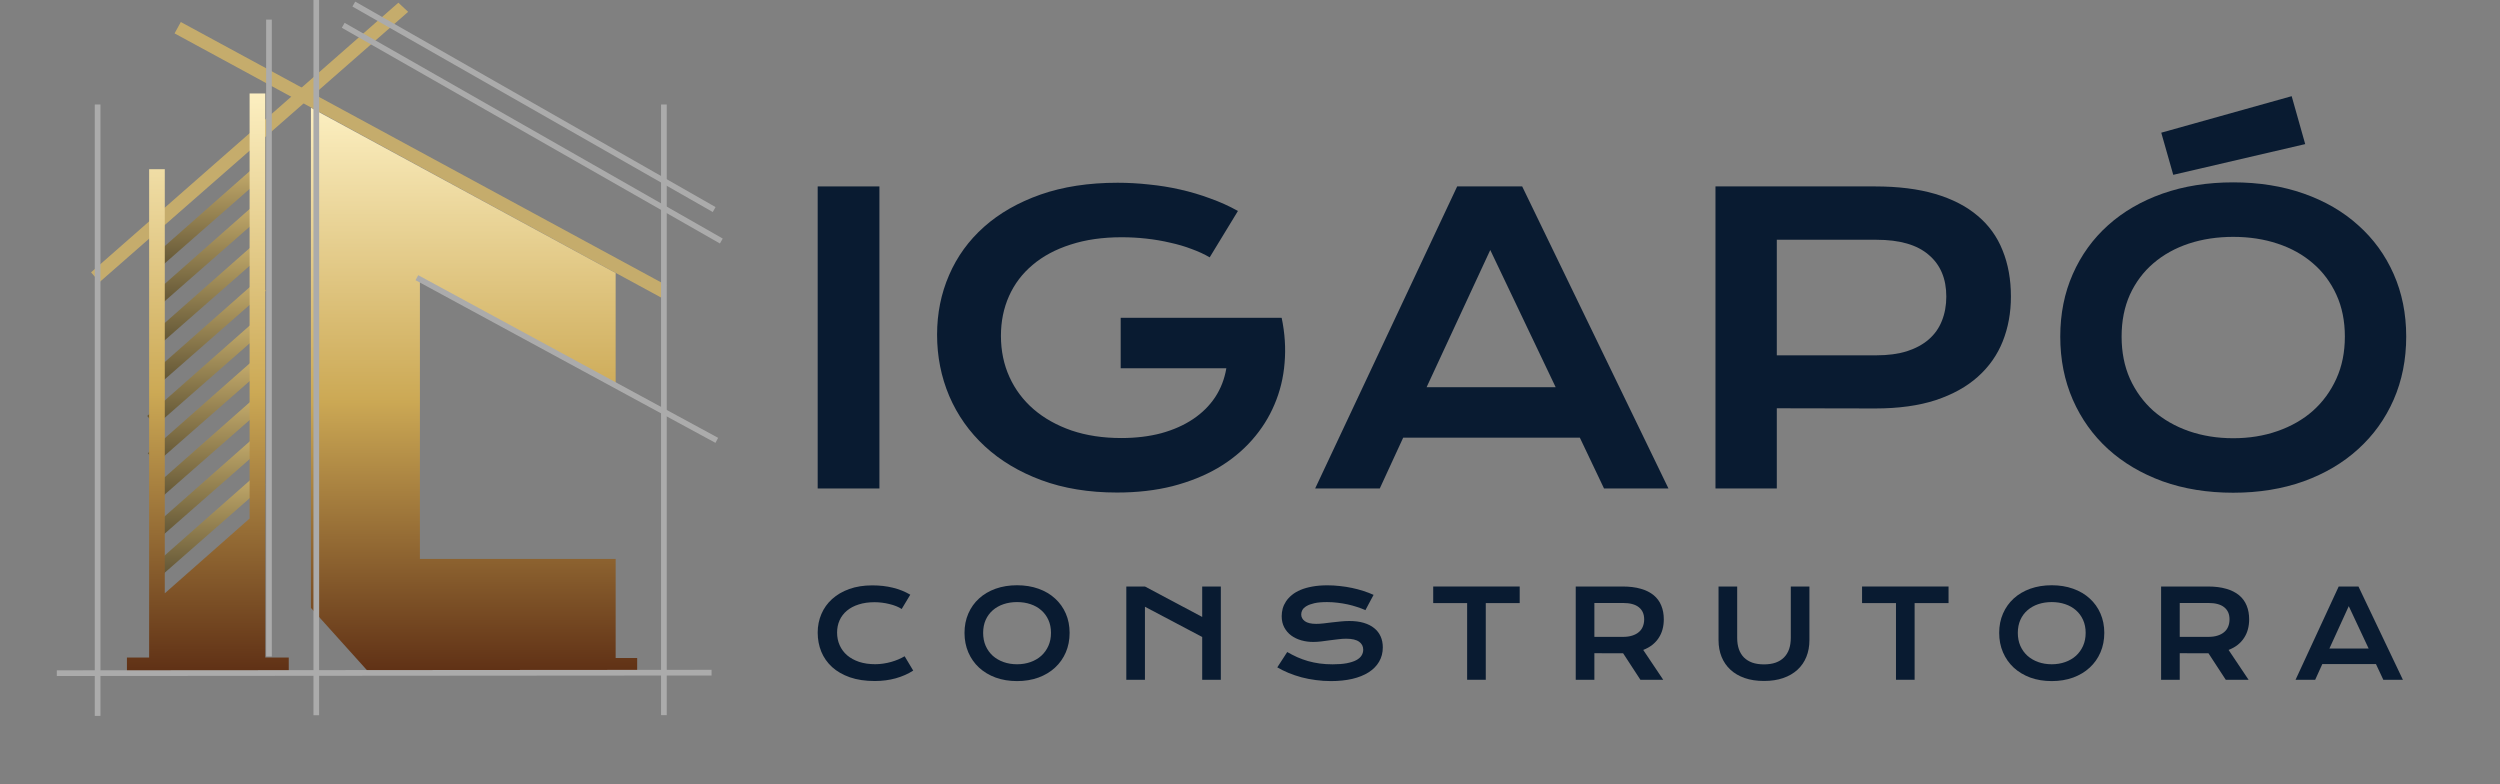 <svg width="220" height="69" viewBox="0 0 220 69" fill="none" xmlns="http://www.w3.org/2000/svg">
<rect x="0" y="0" width="220" height="69" fill="#808080" stroke="none"/>
<g clip-path="url(#clip0_16958_5092)">
<path d="M8.759 24.827L8.013 23.966L35.056 0.237L35.917 1.042L8.759 24.827Z" fill="#C5AC6C"/>
<path d="M15.362 2.938L15.911 1.938L58.641 25.102L58.185 26.189L15.362 2.938Z" fill="#C5AC6C"/>
<path d="M13.926 23.678L13.18 22.817L22.366 14.716L23.228 15.52L13.926 23.678Z" fill="url(#paint0_linear_16958_5092)"/>
<path d="M13.984 26.953L13.237 26.091L22.424 17.991L23.285 18.795L13.984 26.953Z" fill="url(#paint1_linear_16958_5092)"/>
<path d="M14.041 30.343L13.295 29.481L22.482 21.38L23.343 22.185L14.041 30.343Z" fill="url(#paint2_linear_16958_5092)"/>
<path d="M14.099 33.733L13.352 32.871L22.539 24.77L23.401 25.574L14.099 33.733Z" fill="url(#paint3_linear_16958_5092)"/>
<path d="M13.698 37.467L12.951 36.605L22.138 28.504L22.999 29.309L13.698 37.467Z" fill="url(#paint4_linear_16958_5092)"/>
<path d="M13.754 40.742L13.008 39.88L22.195 31.779L23.056 32.584L13.754 40.742Z" fill="url(#paint5_linear_16958_5092)"/>
<path d="M13.926 44.017L13.18 43.155L22.366 35.054L23.228 35.858L13.926 44.017Z" fill="url(#paint6_linear_16958_5092)"/>
<path d="M13.984 47.407L13.237 46.545L22.424 38.444L23.285 39.248L13.984 47.407Z" fill="url(#paint7_linear_16958_5092)"/>
<path d="M14.041 50.797L13.295 49.935L22.482 41.834L23.343 42.638L14.041 50.797Z" fill="url(#paint8_linear_16958_5092)"/>
<path fill-rule="evenodd" clip-rule="evenodd" d="M21.965 8.223H23.343V57.863H25.41V59.242H23.343H21.965H14.501H13.123H11.171V57.863H13.123V14.888H14.501V52.211L21.965 45.629V8.223Z" fill="url(#paint9_linear_16958_5092)"/>
<path fill-rule="evenodd" clip-rule="evenodd" d="M54.177 57.906V49.188H36.952V24.77L54.177 34.077V24.023L27.363 9.487V53.497L32.53 59.242V59.285H56.071V57.906H54.177Z" fill="url(#paint10_linear_16958_5092)"/>
<path d="M63.477 21.21L30.203 2.227" stroke="#ABABAB" stroke-width="0.5"/>
<path d="M62.846 18.44L31.137 0.359" stroke="#ABABAB" stroke-width="0.5"/>
<path d="M63.078 38.751L36.685 24.436" stroke="#ABABAB" stroke-width="0.5"/>
<path d="M23.67 1.724V57.768" stroke="#ABABAB" stroke-width="0.5"/>
<path d="M8.59 9.195V63" stroke="#ABABAB" stroke-width="0.5"/>
<path d="M27.834 0V62.941" stroke="#ABABAB" stroke-width="0.5"/>
<path d="M58.423 9.195V62.933" stroke="#ABABAB" stroke-width="0.5"/>
<path d="M5 59.238L62.617 59.194" stroke="#ABABAB" stroke-width="0.5"/>
<path d="M71.957 16.405H77.389V42.986H71.957V16.405Z" fill="#091B31"/>
<path d="M82.463 29.449C82.463 27.578 82.815 25.832 83.519 24.211C84.222 22.578 85.249 21.161 86.6 19.959C87.951 18.758 89.608 17.811 91.572 17.119C93.547 16.428 95.806 16.082 98.349 16.082C99.268 16.082 100.188 16.133 101.107 16.235C102.038 16.326 102.952 16.473 103.848 16.677C104.756 16.881 105.636 17.142 106.488 17.459C107.35 17.765 108.167 18.134 108.939 18.565L106.453 22.646C105.988 22.374 105.46 22.13 104.87 21.915C104.28 21.688 103.644 21.501 102.963 21.354C102.293 21.195 101.595 21.076 100.869 20.997C100.154 20.917 99.433 20.878 98.706 20.878C97.026 20.878 95.528 21.093 94.211 21.524C92.895 21.943 91.782 22.539 90.874 23.309C89.966 24.069 89.274 24.982 88.797 26.047C88.32 27.113 88.082 28.281 88.082 29.551C88.082 30.866 88.331 32.073 88.831 33.173C89.33 34.273 90.04 35.219 90.959 36.013C91.879 36.807 92.991 37.43 94.296 37.884C95.602 38.326 97.06 38.547 98.672 38.547C99.955 38.547 101.13 38.405 102.197 38.122C103.264 37.827 104.195 37.413 104.989 36.88C105.784 36.347 106.431 35.707 106.93 34.959C107.43 34.199 107.759 33.349 107.918 32.408H98.621V27.969H112.77V27.986L112.787 27.969C113.071 29.33 113.156 30.656 113.043 31.949C112.941 33.23 112.645 34.443 112.157 35.588C111.681 36.722 111.022 37.765 110.182 38.717C109.342 39.669 108.338 40.492 107.169 41.183C105.999 41.863 104.671 42.396 103.184 42.782C101.697 43.156 100.068 43.343 98.298 43.343C95.823 43.343 93.604 42.98 91.64 42.254C89.688 41.529 88.031 40.537 86.668 39.278C85.306 38.02 84.262 36.546 83.536 34.857C82.82 33.167 82.463 31.365 82.463 29.449Z" fill="#091B31"/>
<path d="M128.231 16.405H133.952L146.824 42.986H141.154L139.026 38.513H123.481L121.42 42.986H115.733L128.231 16.405ZM136.898 34.074L131.143 22L125.541 34.074H136.898Z" fill="#091B31"/>
<path d="M150.962 16.405H164.992C167.035 16.405 168.806 16.626 170.304 17.068C171.802 17.51 173.045 18.151 174.033 18.99C175.02 19.817 175.752 20.832 176.228 22.034C176.717 23.236 176.961 24.59 176.961 26.098C176.961 27.516 176.723 28.825 176.246 30.027C175.769 31.229 175.037 32.272 174.049 33.156C173.074 34.029 171.836 34.715 170.338 35.214C168.839 35.701 167.068 35.945 165.025 35.945L156.359 35.928V42.986H150.962V16.405ZM165.128 31.268C166.15 31.268 167.041 31.149 167.8 30.911C168.572 30.662 169.214 30.316 169.724 29.874C170.248 29.42 170.633 28.876 170.883 28.241C171.144 27.595 171.275 26.881 171.275 26.098C171.275 24.523 170.758 23.298 169.724 22.425C168.703 21.541 167.171 21.099 165.128 21.099H156.359V31.268H165.128Z" fill="#091B31"/>
<path d="M181.303 29.619C181.303 27.612 181.672 25.775 182.41 24.109C183.147 22.442 184.18 21.014 185.508 19.823C186.848 18.621 188.449 17.692 190.311 17.034C192.184 16.377 194.254 16.048 196.524 16.048C198.784 16.048 200.85 16.377 202.723 17.034C204.596 17.692 206.196 18.621 207.524 19.823C208.864 21.014 209.901 22.442 210.639 24.109C211.378 25.775 211.747 27.612 211.747 29.619C211.747 31.637 211.378 33.49 210.639 35.18C209.901 36.858 208.864 38.303 207.524 39.516C206.196 40.73 204.596 41.676 202.723 42.356C200.85 43.025 198.784 43.36 196.524 43.36C194.254 43.36 192.184 43.025 190.311 42.356C188.449 41.676 186.848 40.73 185.508 39.516C184.18 38.303 183.147 36.858 182.41 35.18C181.672 33.49 181.303 31.637 181.303 29.619ZM186.701 29.619C186.701 30.991 186.944 32.226 187.432 33.326C187.932 34.426 188.619 35.367 189.492 36.149C190.377 36.92 191.416 37.515 192.608 37.935C193.813 38.354 195.117 38.564 196.524 38.564C197.932 38.564 199.233 38.354 200.424 37.935C201.627 37.515 202.666 36.92 203.54 36.149C204.414 35.367 205.1 34.426 205.6 33.326C206.1 32.226 206.348 30.991 206.348 29.619C206.348 28.247 206.1 27.017 205.6 25.928C205.1 24.84 204.414 23.922 203.54 23.173C202.666 22.414 201.627 21.835 200.424 21.439C199.233 21.042 197.932 20.844 196.524 20.844C195.117 20.844 193.813 21.042 192.608 21.439C191.416 21.835 190.377 22.414 189.492 23.173C188.619 23.922 187.932 24.84 187.432 25.928C186.944 27.017 186.701 28.247 186.701 29.619ZM190.191 11.677L201.667 8.463L202.858 12.681L191.246 15.385L190.191 11.677Z" fill="#091B31"/>
<path d="M71.957 55.666C71.957 55.082 72.066 54.538 72.283 54.033C72.5 53.526 72.814 53.086 73.225 52.715C73.638 52.341 74.142 52.047 74.735 51.833C75.332 51.62 76.006 51.513 76.758 51.513C77.416 51.513 78.02 51.581 78.568 51.718C79.12 51.851 79.632 52.056 80.105 52.332L79.349 53.592C79.208 53.498 79.044 53.414 78.858 53.34C78.675 53.267 78.479 53.206 78.268 53.157C78.061 53.104 77.846 53.064 77.622 53.036C77.401 53.008 77.182 52.994 76.965 52.994C76.44 52.994 75.973 53.06 75.563 53.193C75.152 53.323 74.806 53.506 74.523 53.745C74.244 53.979 74.03 54.261 73.882 54.59C73.737 54.916 73.664 55.274 73.664 55.666C73.664 56.072 73.74 56.445 73.892 56.785C74.043 57.124 74.263 57.419 74.549 57.667C74.838 57.912 75.19 58.105 75.604 58.245C76.022 58.381 76.492 58.45 77.016 58.45C77.254 58.45 77.491 58.432 77.725 58.397C77.96 58.362 78.186 58.315 78.403 58.255C78.624 58.192 78.836 58.119 79.039 58.035C79.243 57.947 79.432 57.853 79.608 57.751L80.363 59.011C79.922 59.299 79.412 59.524 78.832 59.689C78.253 59.85 77.637 59.93 76.985 59.93C76.154 59.93 75.425 59.822 74.797 59.605C74.169 59.384 73.645 59.083 73.225 58.702C72.804 58.316 72.487 57.865 72.273 57.347C72.062 56.825 71.957 56.265 71.957 55.666Z" fill="#091B31"/>
<path d="M84.877 55.693C84.877 55.073 84.989 54.506 85.213 53.991C85.437 53.477 85.751 53.036 86.155 52.668C86.562 52.297 87.048 52.01 87.614 51.807C88.183 51.604 88.812 51.502 89.502 51.502C90.188 51.502 90.816 51.604 91.385 51.807C91.954 52.01 92.44 52.297 92.844 52.668C93.251 53.036 93.566 53.477 93.79 53.991C94.014 54.506 94.126 55.073 94.126 55.693C94.126 56.316 94.014 56.888 93.79 57.41C93.566 57.928 93.251 58.374 92.844 58.749C92.44 59.123 91.954 59.416 91.385 59.626C90.816 59.832 90.188 59.936 89.502 59.936C88.812 59.936 88.183 59.832 87.614 59.626C87.048 59.416 86.562 59.123 86.155 58.749C85.751 58.374 85.437 57.928 85.213 57.41C84.989 56.888 84.877 56.316 84.877 55.693ZM86.517 55.693C86.517 56.116 86.591 56.498 86.739 56.837C86.891 57.177 87.1 57.468 87.365 57.709C87.634 57.947 87.95 58.131 88.312 58.261C88.677 58.39 89.074 58.455 89.502 58.455C89.929 58.455 90.324 58.39 90.686 58.261C91.052 58.131 91.368 57.947 91.633 57.709C91.898 57.468 92.107 57.177 92.259 56.837C92.411 56.498 92.487 56.116 92.487 55.693C92.487 55.269 92.411 54.889 92.259 54.553C92.107 54.217 91.898 53.934 91.633 53.703C91.368 53.468 91.052 53.289 90.686 53.167C90.324 53.044 89.929 52.983 89.502 52.983C89.074 52.983 88.677 53.044 88.312 53.167C87.95 53.289 87.634 53.468 87.365 53.703C87.1 53.934 86.891 54.217 86.739 54.553C86.591 54.889 86.517 55.269 86.517 55.693Z" fill="#091B31"/>
<path d="M99.115 51.612H100.755L105.794 54.291V51.612H107.434V59.82H105.794V56.055L100.755 53.393V59.82H99.115V51.612Z" fill="#091B31"/>
<path d="M113.276 57.378C113.569 57.546 113.865 57.699 114.165 57.835C114.469 57.968 114.783 58.082 115.107 58.176C115.431 58.267 115.771 58.338 116.126 58.387C116.485 58.436 116.866 58.46 117.269 58.46C117.756 58.46 118.169 58.429 118.511 58.365C118.852 58.299 119.13 58.21 119.344 58.098C119.561 57.982 119.718 57.846 119.815 57.688C119.914 57.531 119.964 57.359 119.964 57.173C119.964 56.876 119.842 56.642 119.597 56.47C119.352 56.295 118.975 56.207 118.464 56.207C118.24 56.207 118.004 56.223 117.756 56.255C117.507 56.283 117.255 56.314 117 56.349C116.749 56.384 116.499 56.417 116.25 56.449C116.005 56.477 115.774 56.491 115.557 56.491C115.195 56.491 114.847 56.444 114.512 56.349C114.181 56.255 113.886 56.113 113.627 55.924C113.372 55.735 113.169 55.498 113.017 55.215C112.865 54.931 112.789 54.6 112.789 54.222C112.789 53.998 112.819 53.776 112.877 53.555C112.939 53.335 113.036 53.125 113.167 52.925C113.302 52.722 113.474 52.535 113.684 52.363C113.895 52.188 114.148 52.038 114.445 51.912C114.745 51.786 115.09 51.688 115.479 51.618C115.873 51.544 116.319 51.508 116.819 51.508C117.181 51.508 117.545 51.529 117.911 51.571C118.276 51.609 118.632 51.665 118.977 51.739C119.325 51.812 119.659 51.901 119.98 52.006C120.301 52.108 120.599 52.222 120.875 52.348L120.156 53.692C119.928 53.59 119.683 53.498 119.421 53.414C119.159 53.326 118.885 53.251 118.599 53.188C118.313 53.125 118.016 53.076 117.709 53.041C117.406 53.002 117.095 52.983 116.778 52.983C116.326 52.983 115.954 53.016 115.661 53.083C115.371 53.15 115.14 53.235 114.967 53.34C114.795 53.442 114.674 53.557 114.605 53.687C114.54 53.813 114.507 53.939 114.507 54.065C114.507 54.31 114.615 54.511 114.833 54.669C115.05 54.823 115.381 54.9 115.826 54.9C116.005 54.9 116.211 54.888 116.442 54.863C116.676 54.835 116.921 54.805 117.176 54.774C117.435 54.742 117.697 54.714 117.963 54.69C118.232 54.662 118.492 54.648 118.744 54.648C119.22 54.648 119.64 54.702 120.006 54.81C120.375 54.919 120.684 55.075 120.932 55.278C121.18 55.477 121.368 55.721 121.496 56.008C121.623 56.291 121.687 56.61 121.687 56.964C121.687 57.436 121.579 57.858 121.361 58.229C121.147 58.597 120.841 58.908 120.44 59.164C120.044 59.416 119.564 59.608 119.002 59.741C118.44 59.871 117.814 59.936 117.125 59.936C116.669 59.936 116.224 59.906 115.79 59.846C115.355 59.79 114.938 59.71 114.538 59.605C114.141 59.496 113.762 59.368 113.4 59.221C113.041 59.071 112.708 58.906 112.401 58.728L113.276 57.378Z" fill="#091B31"/>
<path d="M129.108 53.072H126.123V51.612H133.733V53.072H130.748V59.82H129.108V53.072Z" fill="#091B31"/>
<path d="M138.665 51.612H142.778C143.399 51.612 143.936 51.679 144.392 51.812C144.847 51.942 145.225 52.131 145.524 52.379C145.825 52.628 146.048 52.931 146.191 53.288C146.34 53.645 146.414 54.049 146.414 54.501C146.414 54.805 146.379 55.096 146.306 55.372C146.234 55.645 146.122 55.898 145.969 56.129C145.821 56.36 145.633 56.566 145.405 56.748C145.178 56.927 144.911 57.075 144.604 57.195L146.363 59.82H144.356L142.835 57.489H142.788L140.305 57.483V59.82H138.665V51.612ZM142.819 56.045C143.13 56.045 143.4 56.008 143.631 55.934C143.866 55.861 144.061 55.757 144.216 55.624C144.374 55.492 144.492 55.33 144.568 55.141C144.647 54.949 144.687 54.735 144.687 54.501C144.687 54.042 144.531 53.688 144.221 53.44C143.911 53.188 143.443 53.062 142.819 53.062H140.305V56.045H142.819Z" fill="#091B31"/>
<path d="M151.231 51.612H152.872V56.134C152.872 56.505 152.921 56.836 153.022 57.126C153.122 57.413 153.27 57.657 153.466 57.856C153.667 58.056 153.914 58.208 154.206 58.313C154.499 58.414 154.841 58.465 155.23 58.465C155.617 58.465 155.957 58.414 156.25 58.313C156.547 58.208 156.792 58.056 156.99 57.856C157.189 57.657 157.34 57.413 157.439 57.126C157.539 56.836 157.59 56.505 157.59 56.134V51.612H159.229V56.333C159.229 56.873 159.139 57.362 158.96 57.804C158.782 58.245 158.52 58.623 158.179 58.938C157.837 59.253 157.419 59.496 156.922 59.668C156.429 59.84 155.865 59.925 155.23 59.925C154.597 59.925 154.03 59.84 153.535 59.668C153.041 59.496 152.624 59.253 152.282 58.938C151.941 58.623 151.68 58.245 151.5 57.804C151.322 57.362 151.231 56.873 151.231 56.333V51.612Z" fill="#091B31"/>
<path d="M166.847 53.072H163.862V51.612H171.472V53.072H168.486V59.82H166.847V53.072Z" fill="#091B31"/>
<path d="M175.928 55.693C175.928 55.073 176.04 54.506 176.265 53.991C176.489 53.477 176.803 53.036 177.206 52.668C177.613 52.297 178.099 52.01 178.664 51.807C179.234 51.604 179.863 51.502 180.553 51.502C181.239 51.502 181.867 51.604 182.436 51.807C183.004 52.01 183.491 52.297 183.895 52.668C184.302 53.036 184.617 53.477 184.841 53.991C185.065 54.506 185.178 55.073 185.178 55.693C185.178 56.316 185.065 56.888 184.841 57.41C184.617 57.928 184.302 58.374 183.895 58.749C183.491 59.123 183.004 59.416 182.436 59.626C181.867 59.832 181.239 59.936 180.553 59.936C179.863 59.936 179.234 59.832 178.664 59.626C178.099 59.416 177.613 59.123 177.206 58.749C176.803 58.374 176.489 57.928 176.265 57.41C176.04 56.888 175.928 56.316 175.928 55.693ZM177.568 55.693C177.568 56.116 177.642 56.498 177.791 56.837C177.942 57.177 178.151 57.468 178.417 57.709C178.686 57.947 179.001 58.131 179.363 58.261C179.729 58.39 180.126 58.455 180.553 58.455C180.98 58.455 181.375 58.39 181.737 58.261C182.103 58.131 182.419 57.947 182.685 57.709C182.949 57.468 183.158 57.177 183.31 56.837C183.462 56.498 183.538 56.116 183.538 55.693C183.538 55.269 183.462 54.889 183.31 54.553C183.158 54.217 182.949 53.934 182.685 53.703C182.419 53.468 182.103 53.289 181.737 53.167C181.375 53.044 180.98 52.983 180.553 52.983C180.126 52.983 179.729 53.044 179.363 53.167C179.001 53.289 178.686 53.468 178.417 53.703C178.151 53.934 177.942 54.217 177.791 54.553C177.642 54.889 177.568 55.269 177.568 55.693Z" fill="#091B31"/>
<path d="M190.177 51.612H194.289C194.91 51.612 195.449 51.679 195.903 51.812C196.358 51.942 196.736 52.131 197.037 52.379C197.336 52.628 197.559 52.931 197.704 53.288C197.852 53.645 197.926 54.049 197.926 54.501C197.926 54.805 197.89 55.096 197.817 55.372C197.745 55.645 197.633 55.898 197.482 56.129C197.333 56.36 197.144 56.566 196.918 56.748C196.69 56.927 196.422 57.075 196.116 57.195L197.874 59.82H195.867L194.346 57.489H194.299L191.817 57.483V59.82H190.177V51.612ZM194.331 56.045C194.641 56.045 194.912 56.008 195.143 55.934C195.377 55.861 195.572 55.757 195.728 55.624C195.886 55.492 196.004 55.33 196.079 55.141C196.159 54.949 196.198 54.735 196.198 54.501C196.198 54.042 196.043 53.688 195.732 53.44C195.422 53.188 194.955 53.062 194.331 53.062H191.817V56.045H194.331Z" fill="#091B31"/>
<path d="M205.806 51.612H207.544L211.455 59.82H209.732L209.085 58.439H204.363L203.737 59.82H202.009L205.806 51.612ZM208.439 57.069L206.691 53.34L204.989 57.069H208.439Z" fill="#091B31"/>
</g>
<defs>
<linearGradient id="paint0_linear_16958_5092" x1="18.204" y1="14.716" x2="18.204" y2="23.678" gradientUnits="userSpaceOnUse">
<stop stop-color="#C5AC6C"/>
<stop offset="1" stop-color="#5F5334"/>
</linearGradient>
<linearGradient id="paint1_linear_16958_5092" x1="18.261" y1="17.991" x2="18.261" y2="26.953" gradientUnits="userSpaceOnUse">
<stop stop-color="#C5AC6C"/>
<stop offset="1" stop-color="#5F5334"/>
</linearGradient>
<linearGradient id="paint2_linear_16958_5092" x1="18.319" y1="21.38" x2="18.319" y2="30.343" gradientUnits="userSpaceOnUse">
<stop stop-color="#C5AC6C"/>
<stop offset="1" stop-color="#5F5334"/>
</linearGradient>
<linearGradient id="paint3_linear_16958_5092" x1="18.377" y1="24.77" x2="18.377" y2="33.733" gradientUnits="userSpaceOnUse">
<stop stop-color="#C5AC6C"/>
<stop offset="1" stop-color="#5F5334"/>
</linearGradient>
<linearGradient id="paint4_linear_16958_5092" x1="17.975" y1="28.504" x2="17.975" y2="37.467" gradientUnits="userSpaceOnUse">
<stop stop-color="#C5AC6C"/>
<stop offset="1" stop-color="#5F5334"/>
</linearGradient>
<linearGradient id="paint5_linear_16958_5092" x1="18.032" y1="31.779" x2="18.032" y2="40.742" gradientUnits="userSpaceOnUse">
<stop stop-color="#C5AC6C"/>
<stop offset="1" stop-color="#5F5334"/>
</linearGradient>
<linearGradient id="paint6_linear_16958_5092" x1="18.204" y1="35.054" x2="18.204" y2="44.017" gradientUnits="userSpaceOnUse">
<stop stop-color="#C5AC6C"/>
<stop offset="1" stop-color="#5F5334"/>
</linearGradient>
<linearGradient id="paint7_linear_16958_5092" x1="18.261" y1="38.444" x2="18.261" y2="47.407" gradientUnits="userSpaceOnUse">
<stop stop-color="#C5AC6C"/>
<stop offset="1" stop-color="#5F5334"/>
</linearGradient>
<linearGradient id="paint8_linear_16958_5092" x1="18.319" y1="41.834" x2="18.319" y2="50.797" gradientUnits="userSpaceOnUse">
<stop stop-color="#C5AC6C"/>
<stop offset="1" stop-color="#5F5334"/>
</linearGradient>
<linearGradient id="paint9_linear_16958_5092" x1="18.291" y1="8.223" x2="18.291" y2="59.242" gradientUnits="userSpaceOnUse">
<stop stop-color="#FCEFC1"/>
<stop offset="0.515" stop-color="#CCA955"/>
<stop offset="1" stop-color="#5F3015"/>
</linearGradient>
<linearGradient id="paint10_linear_16958_5092" x1="41.717" y1="9.487" x2="41.717" y2="59.285" gradientUnits="userSpaceOnUse">
<stop stop-color="#FCEFC1"/>
<stop offset="0.515" stop-color="#CCA955"/>
<stop offset="1" stop-color="#5F3015"/>
</linearGradient>
<clipPath id="clip0_16958_5092">
<rect width="220" height="68.194" fill="white"/>
</clipPath>
</defs>
</svg>
